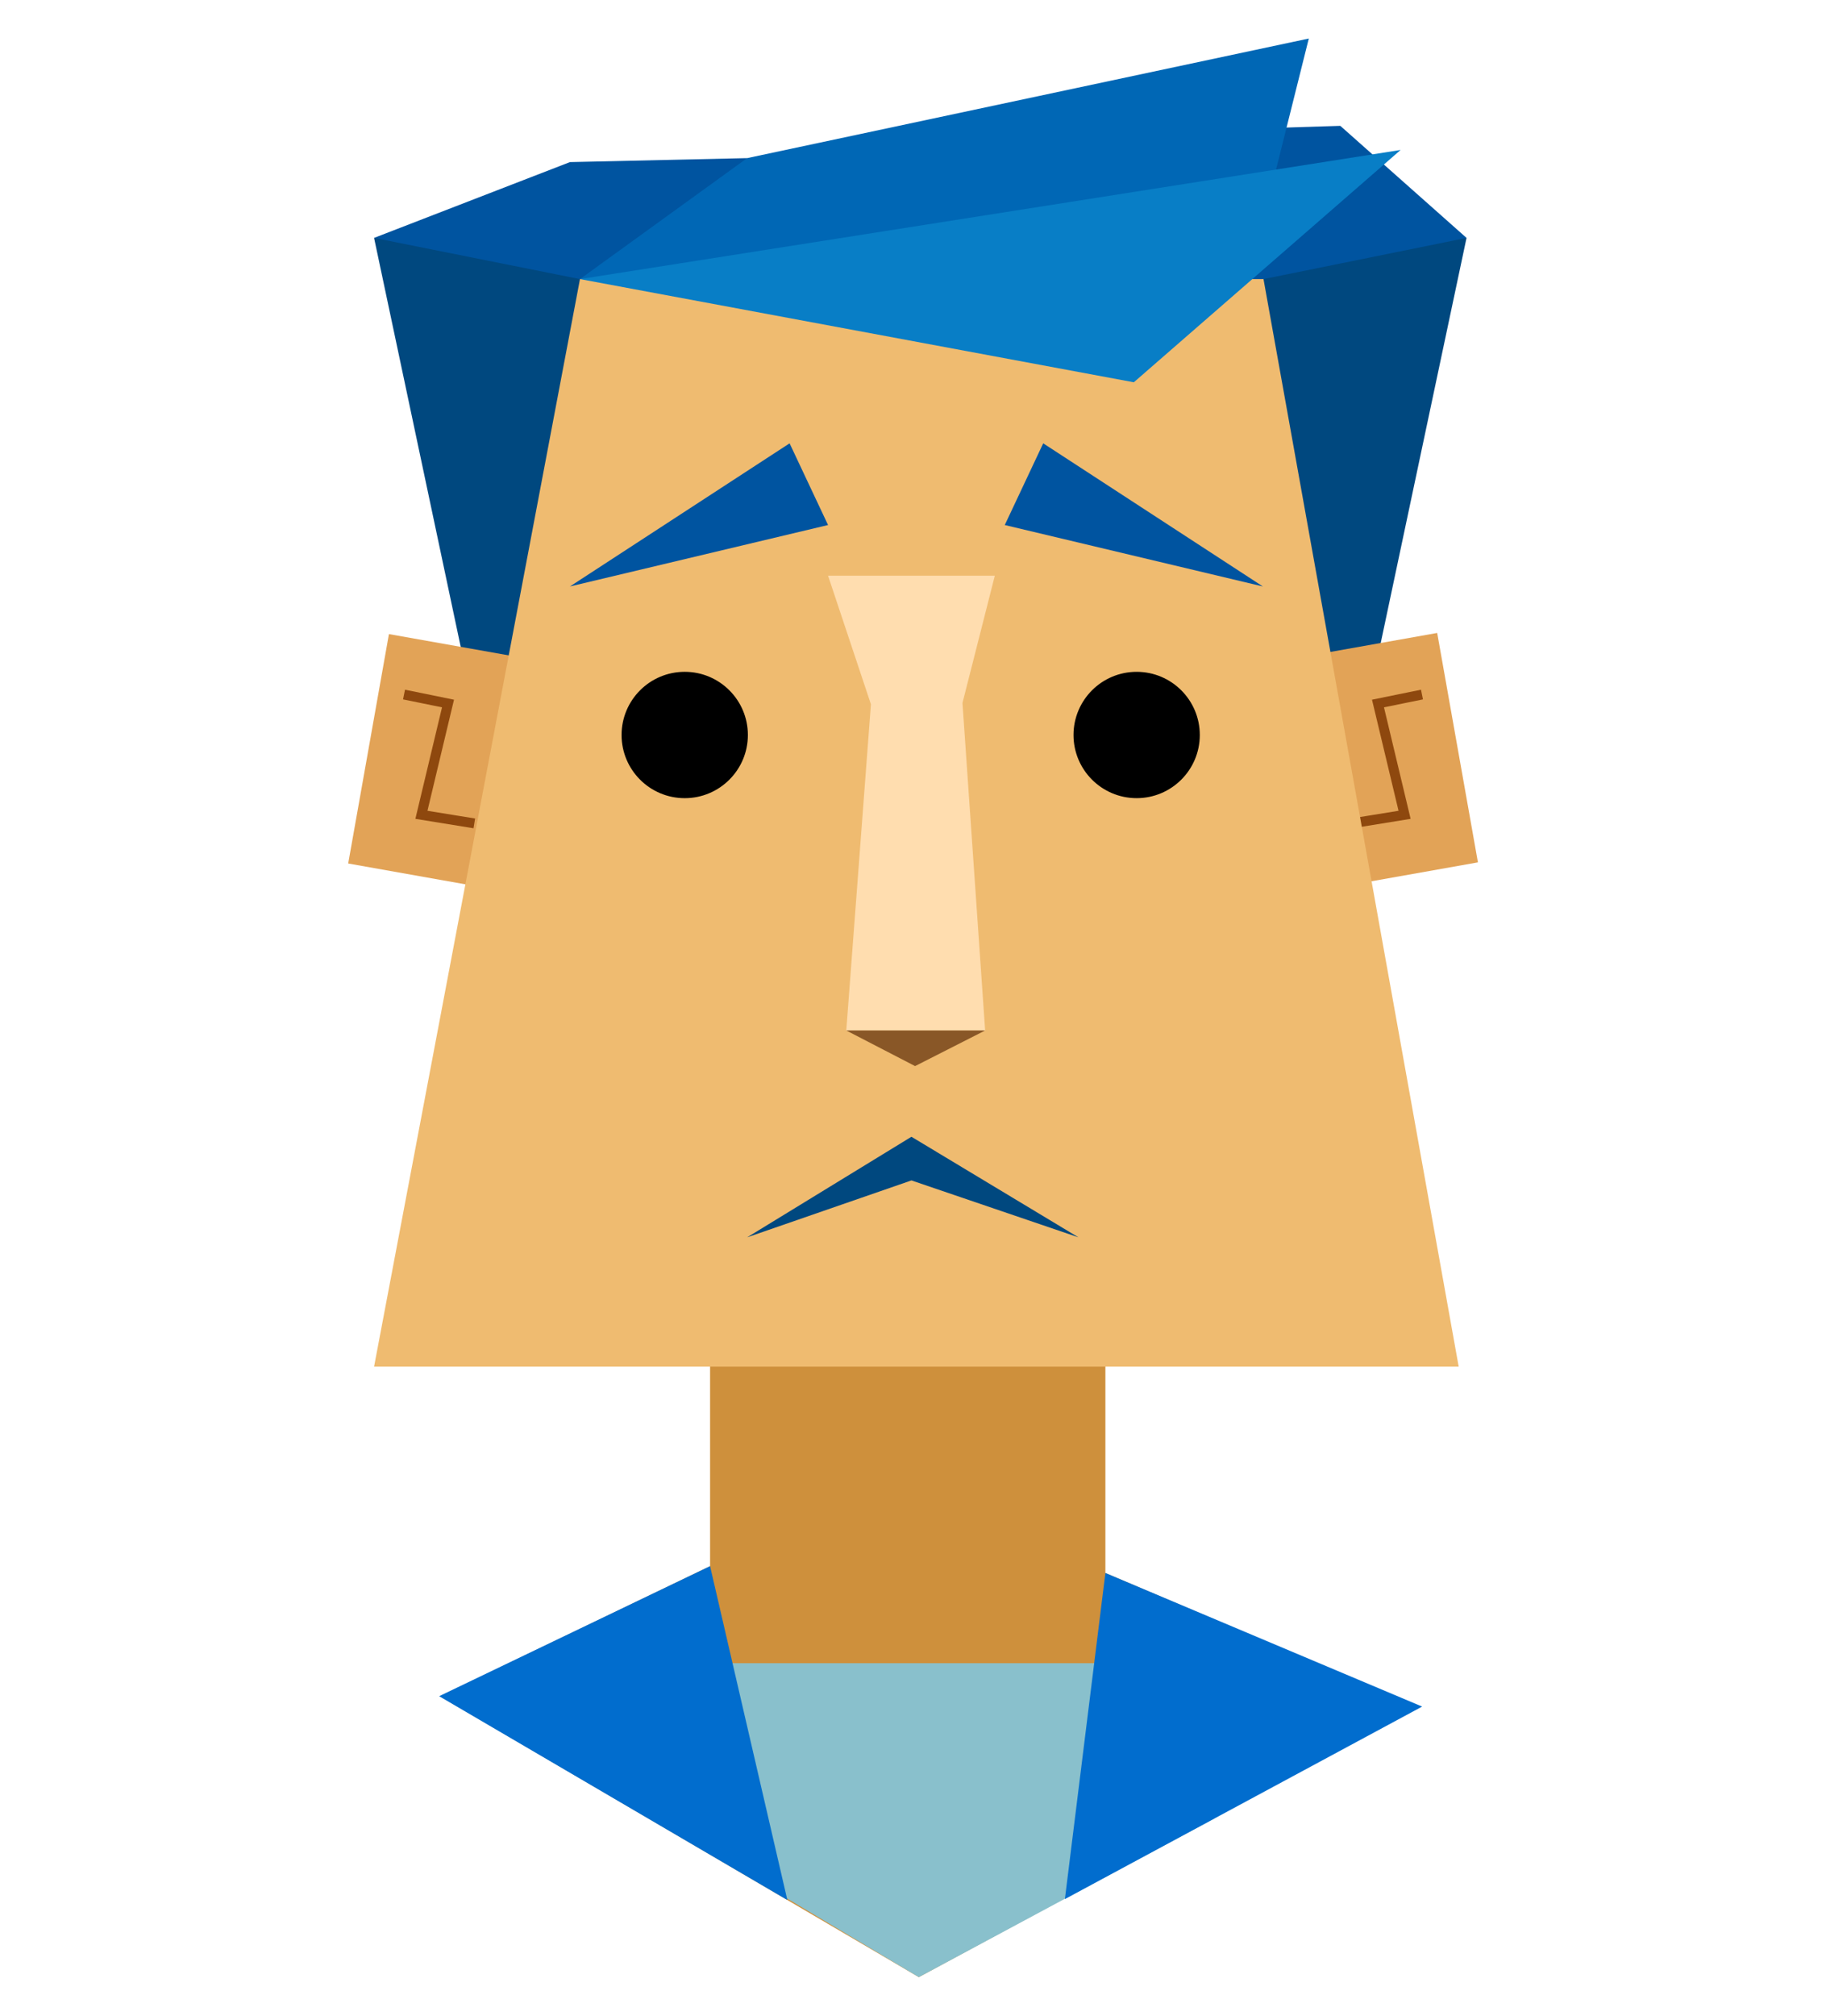 <?xml version="1.0" encoding="utf-8"?>
<!-- Generator: Adobe Illustrator 16.0.0, SVG Export Plug-In . SVG Version: 6.00 Build 0)  -->
<!DOCTYPE svg PUBLIC "-//W3C//DTD SVG 1.1//EN" "http://www.w3.org/Graphics/SVG/1.1/DTD/svg11.dtd">
<svg version="1.1" id="Layer_1" xmlns="http://www.w3.org/2000/svg" xmlns:xlink="http://www.w3.org/1999/xlink" x="0px" y="0px"
	 width="184.77px" height="203.88px" viewBox="0 0 184.77 203.88" enable-background="new 0 0 184.77 203.88" xml:space="preserve">
<g>
	<polygon fill="#0054A0" points="148.396,24.063 135.624,12.73 127.539,12.98 125.852,28.251 125.852,29.23 128.227,37.331 	"/>
	<polygon fill="#0054A0" points="57.926,31.744 37.852,24.063 57.67,16.396 75.603,15.993 62.055,34.73 	"/>
	<polygon fill="#0067B5" points="58.686,28.23 126.352,28.23 132.435,3.897 75.603,15.993 	"/>
	<polygon fill="#00487F" points="49.404,78.573 37.852,24.063 58.686,28.23 63.239,50.535 63.396,51.318 	"/>
	<polygon fill="#00487F" points="136.844,78.573 148.396,24.063 127.852,28.23 123.009,50.535 122.852,51.318 	"/>
	<polygon fill="#CE903C" points="71.852,125.153 71.852,158.411 44.528,171.576 92.974,199.983 143.592,172.615 111.852,159.103 
		111.852,126.539 	"/>
	<polygon fill="#89C0CC" points="66.852,168.23 122.852,168.23 122.852,183.955 92.974,199.983 64.626,183.064 	"/>
	
		<rect x="135.149" y="65.03" transform="matrix(-0.985 0.175 -0.175 -0.985 294.051 127.628)" fill="#E2A357" width="12.472" height="23.557"/>
	<polyline fill="none" stroke="#8E480E" stroke-miterlimit="10" points="136.774,83.283 142.127,82.416 139.437,71.159 
		143.888,70.251 	"/>
	
		<rect x="37.148" y="65.03" transform="matrix(0.985 0.175 -0.175 0.985 14.145 -6.419)" fill="#E2A357" width="12.472" height="23.557"/>
	<polyline fill="none" stroke="#8E480E" stroke-miterlimit="10" points="47.995,83.283 42.643,82.416 45.333,71.159 40.882,70.251 	
		"/>
	<polygon fill="#EFBB70" points="147.602,138.23 37.852,138.23 58.686,28.23 127.852,28.23 	"/>
	<polygon fill="#FFDDAF" points="99.685,104.23 85.634,104.23 88.128,71.236 83.789,58.23 100.664,58.23 97.391,71.104 	"/>
	<polyline fill="#895727" points="99.685,104.23 92.597,107.832 85.634,104.23 	"/>
	<circle stroke="#000000" stroke-miterlimit="10" cx="69.286" cy="74.342" r="5.89"/>
	<circle stroke="#000000" stroke-miterlimit="10" cx="115.016" cy="74.342" r="5.889"/>
	<polygon fill="#0054A0" points="83.789,53.105 57.67,59.319 57.67,59.319 79.898,44.842 	"/>
	<polygon fill="#0054A0" points="101.67,53.105 127.789,59.319 127.789,59.319 105.561,44.842 	"/>
	<polygon fill="#00487F" points="75.603,125.153 92.227,114.98 109.127,125.153 92.227,119.396 	"/>
	<polygon fill="#016DCE" points="71.852,158.411 79.671,192.182 44.438,171.564 	"/>
	<polygon fill="#016DCE" points="111.852,159.103 107.754,192.088 143.904,172.615 	"/>
	<polygon fill="#087EC6" points="58.686,28.23 114.729,38.667 141.727,15.167 	"/>
</g>
</svg>
